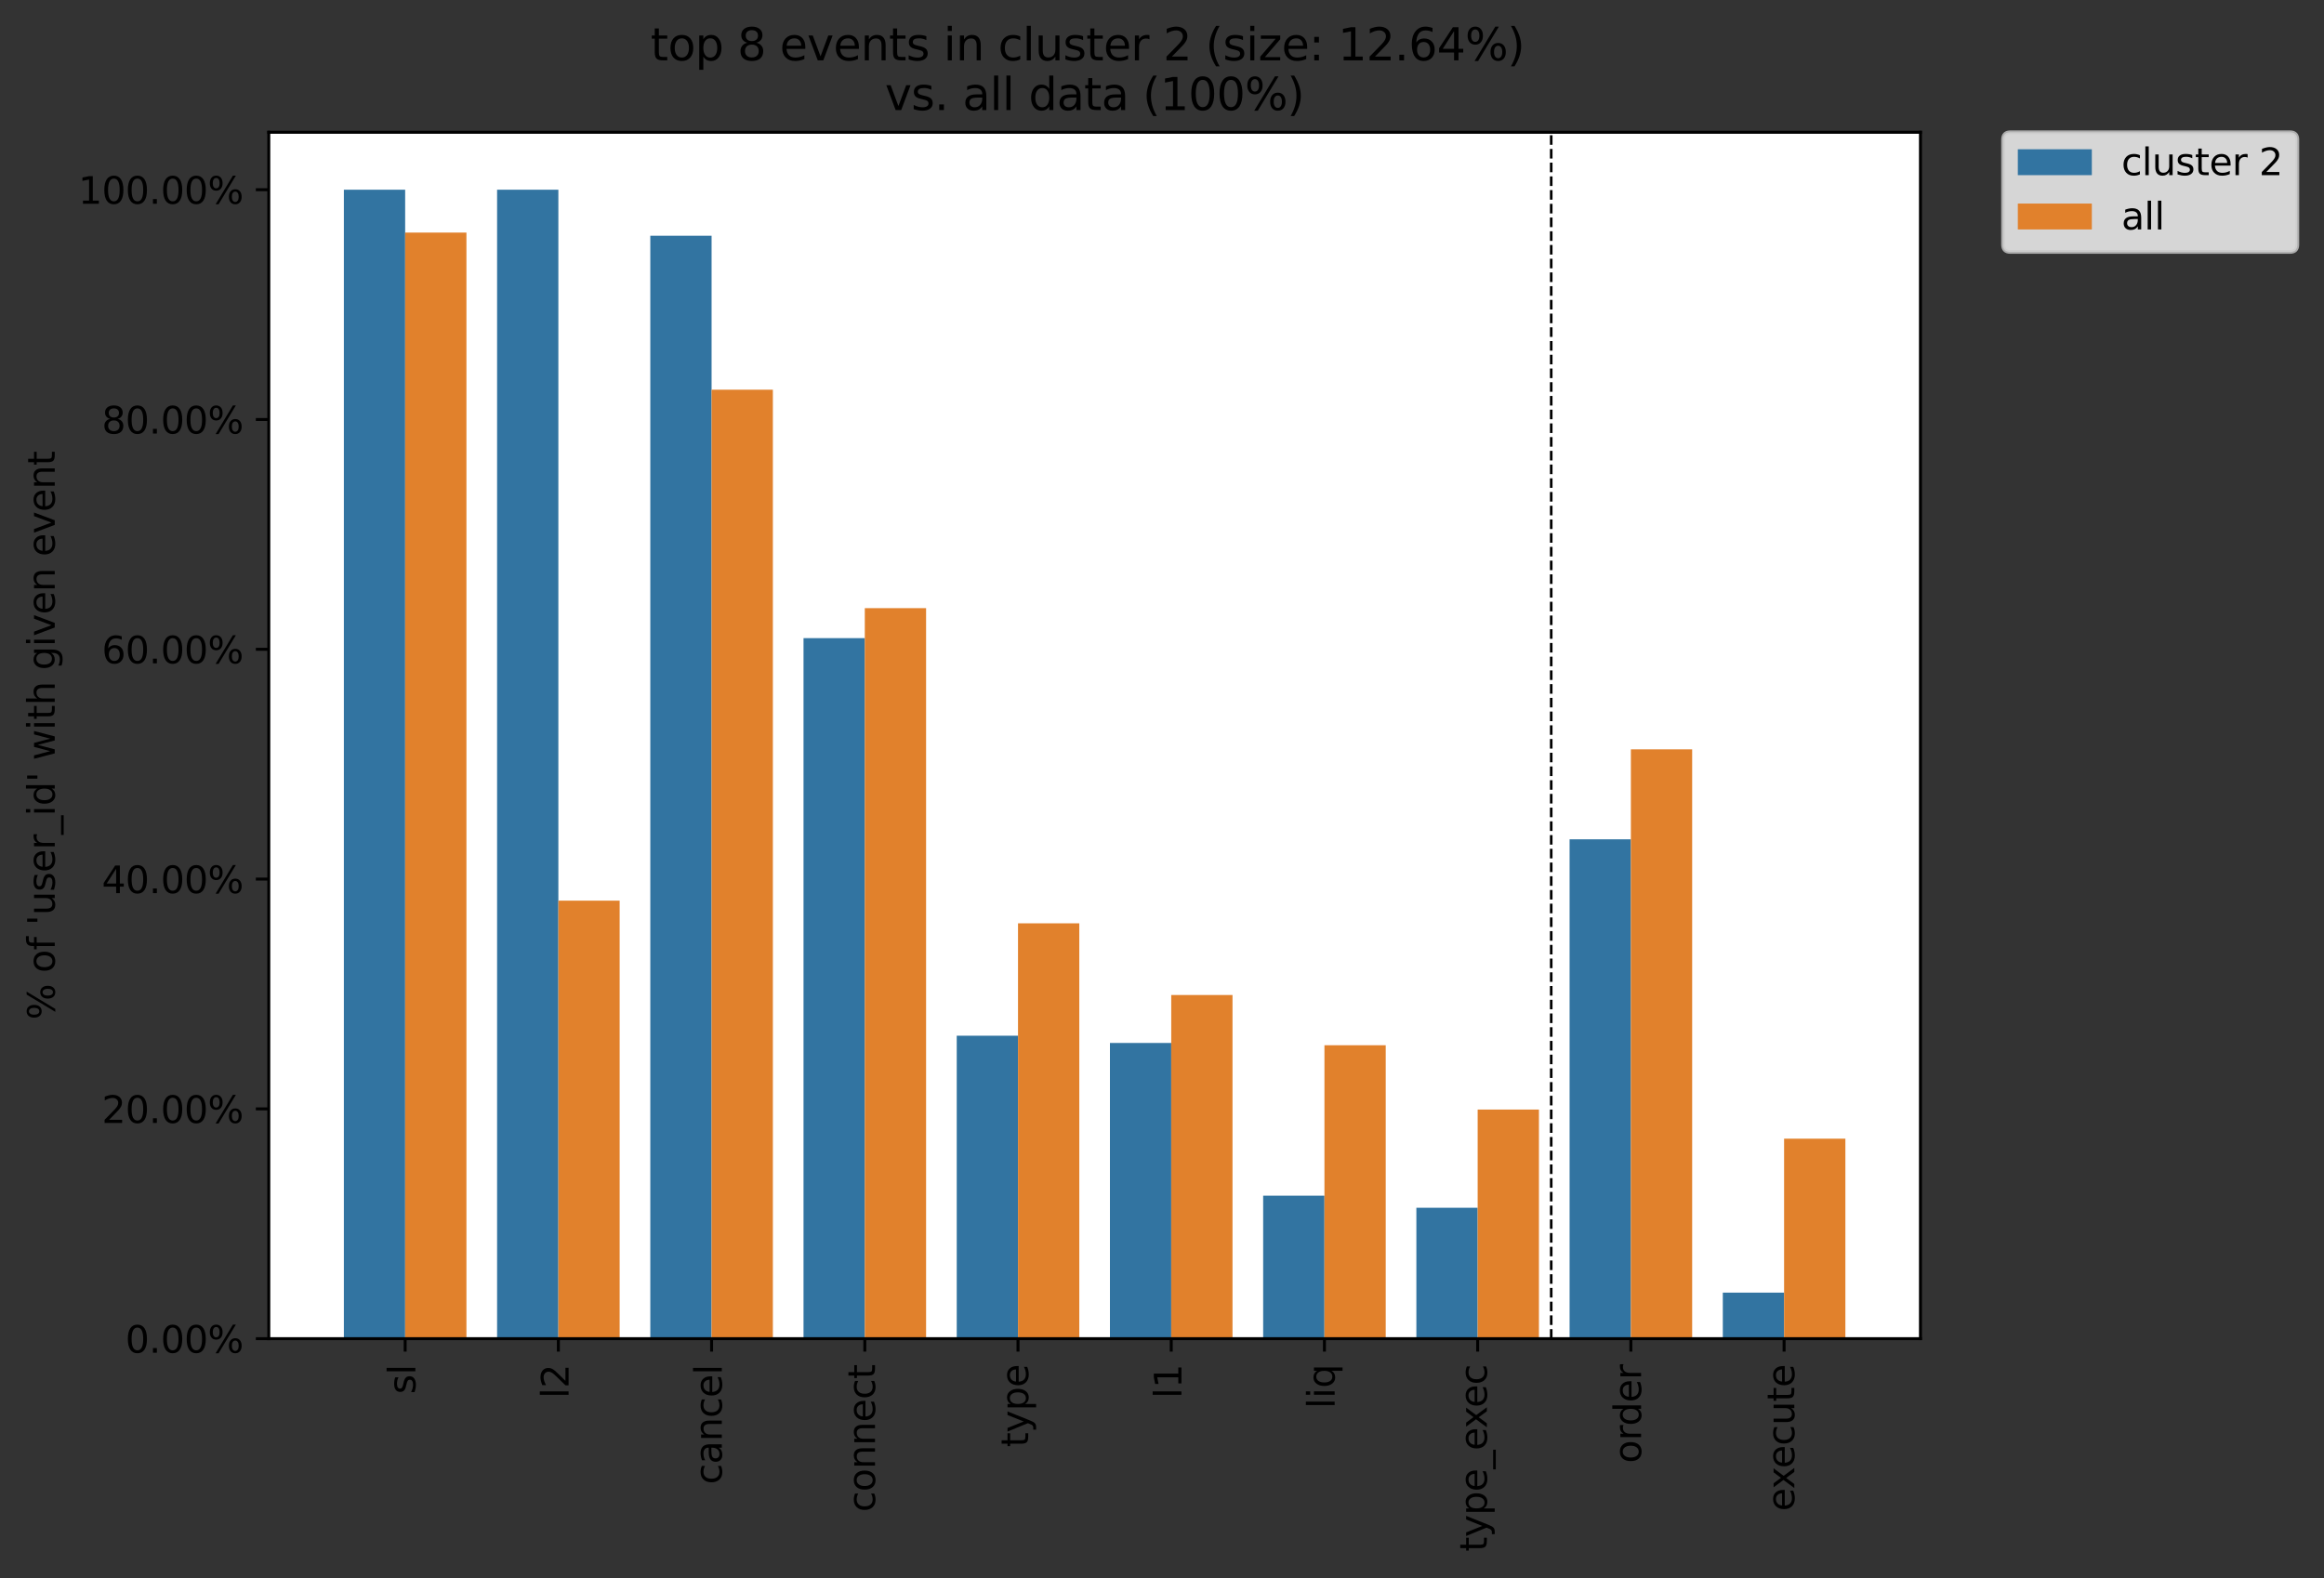 <?xml version="1.0" encoding="utf-8" standalone="no"?>
<!DOCTYPE svg PUBLIC "-//W3C//DTD SVG 1.1//EN"
  "http://www.w3.org/Graphics/SVG/1.1/DTD/svg11.dtd">
<svg xmlns:xlink="http://www.w3.org/1999/xlink" width="628.117pt" height="426.692pt" viewBox="0 0 628.117 426.692" xmlns="http://www.w3.org/2000/svg" version="1.1">
 <rect x="0" y="0" width="628.117" height="426.692" fill="#333333" stroke="none"/>
 <defs>
  <style type="text/css">*{stroke-linejoin: round; stroke-linecap: butt}</style>
 </defs>
 <g id="figure_1">
  <g id="patch_1">
   <path d="M 0 426.692 
L 628.117 426.692 
L 628.117 0 
L 0 0 
L 0 426.692 
z
" style="fill: none"/>
  </g>
  <g id="axes_1">
   <g id="patch_2">
    <path d="M 72.648 361.916 
L 519.048 361.916 
L 519.048 35.755 
L 72.648 35.755 
z
" style="fill: #ffffff"/>
   </g>
   <g id="patch_3">
    <path d="M 92.939 361.916 
L 109.503 361.916 
L 109.503 51.287 
L 92.939 51.287 
z
" clip-path="url(#p6f20ef4b2c)" style="fill: #3274a1"/>
   </g>
   <g id="patch_4">
    <path d="M 134.349 361.916 
L 150.913 361.916 
L 150.913 51.287 
L 134.349 51.287 
z
" clip-path="url(#p6f20ef4b2c)" style="fill: #3274a1"/>
   </g>
   <g id="patch_5">
    <path d="M 175.759 361.916 
L 192.323 361.916 
L 192.323 63.738 
L 175.759 63.738 
z
" clip-path="url(#p6f20ef4b2c)" style="fill: #3274a1"/>
   </g>
   <g id="patch_6">
    <path d="M 217.169 361.916 
L 233.733 361.916 
L 233.733 172.524 
L 217.169 172.524 
z
" clip-path="url(#p6f20ef4b2c)" style="fill: #3274a1"/>
   </g>
   <g id="patch_7">
    <path d="M 258.579 361.916 
L 275.143 361.916 
L 275.143 279.999 
L 258.579 279.999 
z
" clip-path="url(#p6f20ef4b2c)" style="fill: #3274a1"/>
   </g>
   <g id="patch_8">
    <path d="M 299.989 361.916 
L 316.553 361.916 
L 316.553 281.965 
L 299.989 281.965 
z
" clip-path="url(#p6f20ef4b2c)" style="fill: #3274a1"/>
   </g>
   <g id="patch_9">
    <path d="M 341.399 361.916 
L 357.963 361.916 
L 357.963 323.251 
L 341.399 323.251 
z
" clip-path="url(#p6f20ef4b2c)" style="fill: #3274a1"/>
   </g>
   <g id="patch_10">
    <path d="M 382.809 361.916 
L 399.373 361.916 
L 399.373 326.527 
L 382.809 326.527 
z
" clip-path="url(#p6f20ef4b2c)" style="fill: #3274a1"/>
   </g>
   <g id="patch_11">
    <path d="M 424.219 361.916 
L 440.784 361.916 
L 440.784 226.917 
L 424.219 226.917 
z
" clip-path="url(#p6f20ef4b2c)" style="fill: #3274a1"/>
   </g>
   <g id="patch_12">
    <path d="M 465.63 361.916 
L 482.194 361.916 
L 482.194 349.464 
L 465.63 349.464 
z
" clip-path="url(#p6f20ef4b2c)" style="fill: #3274a1"/>
   </g>
   <g id="patch_13">
    <path d="M 109.503 361.916 
L 126.067 361.916 
L 126.067 62.881 
L 109.503 62.881 
z
" clip-path="url(#p6f20ef4b2c)" style="fill: #e1812c"/>
   </g>
   <g id="patch_14">
    <path d="M 150.913 361.916 
L 167.477 361.916 
L 167.477 243.494 
L 150.913 243.494 
z
" clip-path="url(#p6f20ef4b2c)" style="fill: #e1812c"/>
   </g>
   <g id="patch_15">
    <path d="M 192.323 361.916 
L 208.887 361.916 
L 208.887 105.363 
L 192.323 105.363 
z
" clip-path="url(#p6f20ef4b2c)" style="fill: #e1812c"/>
   </g>
   <g id="patch_16">
    <path d="M 233.733 361.916 
L 250.297 361.916 
L 250.297 164.408 
L 233.733 164.408 
z
" clip-path="url(#p6f20ef4b2c)" style="fill: #e1812c"/>
   </g>
   <g id="patch_17">
    <path d="M 275.143 361.916 
L 291.707 361.916 
L 291.707 249.622 
L 275.143 249.622 
z
" clip-path="url(#p6f20ef4b2c)" style="fill: #e1812c"/>
   </g>
   <g id="patch_18">
    <path d="M 316.553 361.916 
L 333.117 361.916 
L 333.117 269 
L 316.553 269 
z
" clip-path="url(#p6f20ef4b2c)" style="fill: #e1812c"/>
   </g>
   <g id="patch_19">
    <path d="M 357.963 361.916 
L 374.527 361.916 
L 374.527 282.581 
L 357.963 282.581 
z
" clip-path="url(#p6f20ef4b2c)" style="fill: #e1812c"/>
   </g>
   <g id="patch_20">
    <path d="M 399.373 361.916 
L 415.937 361.916 
L 415.937 299.972 
L 399.373 299.972 
z
" clip-path="url(#p6f20ef4b2c)" style="fill: #e1812c"/>
   </g>
   <g id="patch_21">
    <path d="M 440.784 361.916 
L 457.348 361.916 
L 457.348 202.585 
L 440.784 202.585 
z
" clip-path="url(#p6f20ef4b2c)" style="fill: #e1812c"/>
   </g>
   <g id="patch_22">
    <path d="M 482.194 361.916 
L 498.758 361.916 
L 498.758 307.839 
L 482.194 307.839 
z
" clip-path="url(#p6f20ef4b2c)" style="fill: #e1812c"/>
   </g>
   <g id="matplotlib.axis_1">
    <g id="xtick_1">
     <g id="line2d_1">
      <defs>
       <path id="md349ac28aa" d="M 0 0 
L 0 3.5 
" style="stroke: #000000; stroke-width: 0.8"/>
      </defs>
      <g>
       <use xlink:href="#md349ac28aa" x="109.503" y="361.916" style="stroke: #000000; stroke-width: 0.8"/>
      </g>
     </g>
     <g id="text_1">
      <!-- sl -->
      <g transform="translate(112.263 376.903)rotate(-90)scale(0.1 -0.1)">
       <defs>
        <path id="DejaVuSans-73" d="M 2834 3397 
L 2834 2853 
Q 2591 2978 2328 3040 
Q 2066 3103 1784 3103 
Q 1356 3103 1142 2972 
Q 928 2841 928 2578 
Q 928 2378 1081 2264 
Q 1234 2150 1697 2047 
L 1894 2003 
Q 2506 1872 2764 1633 
Q 3022 1394 3022 966 
Q 3022 478 2636 193 
Q 2250 -91 1575 -91 
Q 1294 -91 989 -36 
Q 684 19 347 128 
L 347 722 
Q 666 556 975 473 
Q 1284 391 1588 391 
Q 1994 391 2212 530 
Q 2431 669 2431 922 
Q 2431 1156 2273 1281 
Q 2116 1406 1581 1522 
L 1381 1569 
Q 847 1681 609 1914 
Q 372 2147 372 2553 
Q 372 3047 722 3315 
Q 1072 3584 1716 3584 
Q 2034 3584 2315 3537 
Q 2597 3491 2834 3397 
z
" transform="scale(0.016)"/>
        <path id="DejaVuSans-6c" d="M 603 4863 
L 1178 4863 
L 1178 0 
L 603 0 
L 603 4863 
z
" transform="scale(0.016)"/>
       </defs>
       <use xlink:href="#DejaVuSans-73"/>
       <use xlink:href="#DejaVuSans-6c" x="52.1"/>
      </g>
     </g>
    </g>
    <g id="xtick_2">
     <g id="line2d_2">
      <g>
       <use xlink:href="#md349ac28aa" x="150.913" y="361.916" style="stroke: #000000; stroke-width: 0.8"/>
      </g>
     </g>
     <g id="text_2">
      <!-- l2 -->
      <g transform="translate(153.673 378.056)rotate(-90)scale(0.1 -0.1)">
       <defs>
        <path id="DejaVuSans-32" d="M 1228 531 
L 3431 531 
L 3431 0 
L 469 0 
L 469 531 
Q 828 903 1448 1529 
Q 2069 2156 2228 2338 
Q 2531 2678 2651 2914 
Q 2772 3150 2772 3378 
Q 2772 3750 2511 3984 
Q 2250 4219 1831 4219 
Q 1534 4219 1204 4116 
Q 875 4013 500 3803 
L 500 4441 
Q 881 4594 1212 4672 
Q 1544 4750 1819 4750 
Q 2544 4750 2975 4387 
Q 3406 4025 3406 3419 
Q 3406 3131 3298 2873 
Q 3191 2616 2906 2266 
Q 2828 2175 2409 1742 
Q 1991 1309 1228 531 
z
" transform="scale(0.016)"/>
       </defs>
       <use xlink:href="#DejaVuSans-6c"/>
       <use xlink:href="#DejaVuSans-32" x="27.783"/>
      </g>
     </g>
    </g>
    <g id="xtick_3">
     <g id="line2d_3">
      <g>
       <use xlink:href="#md349ac28aa" x="192.323" y="361.916" style="stroke: #000000; stroke-width: 0.8"/>
      </g>
     </g>
     <g id="text_3">
      <!-- cancel -->
      <g transform="translate(195.083 401.309)rotate(-90)scale(0.1 -0.1)">
       <defs>
        <path id="DejaVuSans-63" d="M 3122 3366 
L 3122 2828 
Q 2878 2963 2633 3030 
Q 2388 3097 2138 3097 
Q 1578 3097 1268 2742 
Q 959 2388 959 1747 
Q 959 1106 1268 751 
Q 1578 397 2138 397 
Q 2388 397 2633 464 
Q 2878 531 3122 666 
L 3122 134 
Q 2881 22 2623 -34 
Q 2366 -91 2075 -91 
Q 1284 -91 818 406 
Q 353 903 353 1747 
Q 353 2603 823 3093 
Q 1294 3584 2113 3584 
Q 2378 3584 2631 3529 
Q 2884 3475 3122 3366 
z
" transform="scale(0.016)"/>
        <path id="DejaVuSans-61" d="M 2194 1759 
Q 1497 1759 1228 1600 
Q 959 1441 959 1056 
Q 959 750 1161 570 
Q 1363 391 1709 391 
Q 2188 391 2477 730 
Q 2766 1069 2766 1631 
L 2766 1759 
L 2194 1759 
z
M 3341 1997 
L 3341 0 
L 2766 0 
L 2766 531 
Q 2569 213 2275 61 
Q 1981 -91 1556 -91 
Q 1019 -91 701 211 
Q 384 513 384 1019 
Q 384 1609 779 1909 
Q 1175 2209 1959 2209 
L 2766 2209 
L 2766 2266 
Q 2766 2663 2505 2880 
Q 2244 3097 1772 3097 
Q 1472 3097 1187 3025 
Q 903 2953 641 2809 
L 641 3341 
Q 956 3463 1253 3523 
Q 1550 3584 1831 3584 
Q 2591 3584 2966 3190 
Q 3341 2797 3341 1997 
z
" transform="scale(0.016)"/>
        <path id="DejaVuSans-6e" d="M 3513 2113 
L 3513 0 
L 2938 0 
L 2938 2094 
Q 2938 2591 2744 2837 
Q 2550 3084 2163 3084 
Q 1697 3084 1428 2787 
Q 1159 2491 1159 1978 
L 1159 0 
L 581 0 
L 581 3500 
L 1159 3500 
L 1159 2956 
Q 1366 3272 1645 3428 
Q 1925 3584 2291 3584 
Q 2894 3584 3203 3211 
Q 3513 2838 3513 2113 
z
" transform="scale(0.016)"/>
        <path id="DejaVuSans-65" d="M 3597 1894 
L 3597 1613 
L 953 1613 
Q 991 1019 1311 708 
Q 1631 397 2203 397 
Q 2534 397 2845 478 
Q 3156 559 3463 722 
L 3463 178 
Q 3153 47 2828 -22 
Q 2503 -91 2169 -91 
Q 1331 -91 842 396 
Q 353 884 353 1716 
Q 353 2575 817 3079 
Q 1281 3584 2069 3584 
Q 2775 3584 3186 3129 
Q 3597 2675 3597 1894 
z
M 3022 2063 
Q 3016 2534 2758 2815 
Q 2500 3097 2075 3097 
Q 1594 3097 1305 2825 
Q 1016 2553 972 2059 
L 3022 2063 
z
" transform="scale(0.016)"/>
       </defs>
       <use xlink:href="#DejaVuSans-63"/>
       <use xlink:href="#DejaVuSans-61" x="54.98"/>
       <use xlink:href="#DejaVuSans-6e" x="116.26"/>
       <use xlink:href="#DejaVuSans-63" x="179.639"/>
       <use xlink:href="#DejaVuSans-65" x="234.619"/>
       <use xlink:href="#DejaVuSans-6c" x="296.143"/>
      </g>
     </g>
    </g>
    <g id="xtick_4">
     <g id="line2d_4">
      <g>
       <use xlink:href="#md349ac28aa" x="233.733" y="361.916" style="stroke: #000000; stroke-width: 0.8"/>
      </g>
     </g>
     <g id="text_4">
      <!-- connect -->
      <g transform="translate(236.493 408.78)rotate(-90)scale(0.1 -0.1)">
       <defs>
        <path id="DejaVuSans-6f" d="M 1959 3097 
Q 1497 3097 1228 2736 
Q 959 2375 959 1747 
Q 959 1119 1226 758 
Q 1494 397 1959 397 
Q 2419 397 2687 759 
Q 2956 1122 2956 1747 
Q 2956 2369 2687 2733 
Q 2419 3097 1959 3097 
z
M 1959 3584 
Q 2709 3584 3137 3096 
Q 3566 2609 3566 1747 
Q 3566 888 3137 398 
Q 2709 -91 1959 -91 
Q 1206 -91 779 398 
Q 353 888 353 1747 
Q 353 2609 779 3096 
Q 1206 3584 1959 3584 
z
" transform="scale(0.016)"/>
        <path id="DejaVuSans-74" d="M 1172 4494 
L 1172 3500 
L 2356 3500 
L 2356 3053 
L 1172 3053 
L 1172 1153 
Q 1172 725 1289 603 
Q 1406 481 1766 481 
L 2356 481 
L 2356 0 
L 1766 0 
Q 1100 0 847 248 
Q 594 497 594 1153 
L 594 3053 
L 172 3053 
L 172 3500 
L 594 3500 
L 594 4494 
L 1172 4494 
z
" transform="scale(0.016)"/>
       </defs>
       <use xlink:href="#DejaVuSans-63"/>
       <use xlink:href="#DejaVuSans-6f" x="54.98"/>
       <use xlink:href="#DejaVuSans-6e" x="116.162"/>
       <use xlink:href="#DejaVuSans-6e" x="179.541"/>
       <use xlink:href="#DejaVuSans-65" x="242.92"/>
       <use xlink:href="#DejaVuSans-63" x="304.443"/>
       <use xlink:href="#DejaVuSans-74" x="359.424"/>
      </g>
     </g>
    </g>
    <g id="xtick_5">
     <g id="line2d_5">
      <g>
       <use xlink:href="#md349ac28aa" x="275.143" y="361.916" style="stroke: #000000; stroke-width: 0.8"/>
      </g>
     </g>
     <g id="text_5">
      <!-- type -->
      <g transform="translate(277.903 391.256)rotate(-90)scale(0.1 -0.1)">
       <defs>
        <path id="DejaVuSans-79" d="M 2059 -325 
Q 1816 -950 1584 -1140 
Q 1353 -1331 966 -1331 
L 506 -1331 
L 506 -850 
L 844 -850 
Q 1081 -850 1212 -737 
Q 1344 -625 1503 -206 
L 1606 56 
L 191 3500 
L 800 3500 
L 1894 763 
L 2988 3500 
L 3597 3500 
L 2059 -325 
z
" transform="scale(0.016)"/>
        <path id="DejaVuSans-70" d="M 1159 525 
L 1159 -1331 
L 581 -1331 
L 581 3500 
L 1159 3500 
L 1159 2969 
Q 1341 3281 1617 3432 
Q 1894 3584 2278 3584 
Q 2916 3584 3314 3078 
Q 3713 2572 3713 1747 
Q 3713 922 3314 415 
Q 2916 -91 2278 -91 
Q 1894 -91 1617 61 
Q 1341 213 1159 525 
z
M 3116 1747 
Q 3116 2381 2855 2742 
Q 2594 3103 2138 3103 
Q 1681 3103 1420 2742 
Q 1159 2381 1159 1747 
Q 1159 1113 1420 752 
Q 1681 391 2138 391 
Q 2594 391 2855 752 
Q 3116 1113 3116 1747 
z
" transform="scale(0.016)"/>
       </defs>
       <use xlink:href="#DejaVuSans-74"/>
       <use xlink:href="#DejaVuSans-79" x="39.209"/>
       <use xlink:href="#DejaVuSans-70" x="98.389"/>
       <use xlink:href="#DejaVuSans-65" x="161.865"/>
      </g>
     </g>
    </g>
    <g id="xtick_6">
     <g id="line2d_6">
      <g>
       <use xlink:href="#md349ac28aa" x="316.553" y="361.916" style="stroke: #000000; stroke-width: 0.8"/>
      </g>
     </g>
     <g id="text_6">
      <!-- l1 -->
      <g transform="translate(319.313 378.056)rotate(-90)scale(0.1 -0.1)">
       <defs>
        <path id="DejaVuSans-31" d="M 794 531 
L 1825 531 
L 1825 4091 
L 703 3866 
L 703 4441 
L 1819 4666 
L 2450 4666 
L 2450 531 
L 3481 531 
L 3481 0 
L 794 0 
L 794 531 
z
" transform="scale(0.016)"/>
       </defs>
       <use xlink:href="#DejaVuSans-6c"/>
       <use xlink:href="#DejaVuSans-31" x="27.783"/>
      </g>
     </g>
    </g>
    <g id="xtick_7">
     <g id="line2d_7">
      <g>
       <use xlink:href="#md349ac28aa" x="357.963" y="361.916" style="stroke: #000000; stroke-width: 0.8"/>
      </g>
     </g>
     <g id="text_7">
      <!-- liq -->
      <g transform="translate(360.723 380.82)rotate(-90)scale(0.1 -0.1)">
       <defs>
        <path id="DejaVuSans-69" d="M 603 3500 
L 1178 3500 
L 1178 0 
L 603 0 
L 603 3500 
z
M 603 4863 
L 1178 4863 
L 1178 4134 
L 603 4134 
L 603 4863 
z
" transform="scale(0.016)"/>
        <path id="DejaVuSans-71" d="M 947 1747 
Q 947 1113 1208 752 
Q 1469 391 1925 391 
Q 2381 391 2643 752 
Q 2906 1113 2906 1747 
Q 2906 2381 2643 2742 
Q 2381 3103 1925 3103 
Q 1469 3103 1208 2742 
Q 947 2381 947 1747 
z
M 2906 525 
Q 2725 213 2448 61 
Q 2172 -91 1784 -91 
Q 1150 -91 751 415 
Q 353 922 353 1747 
Q 353 2572 751 3078 
Q 1150 3584 1784 3584 
Q 2172 3584 2448 3432 
Q 2725 3281 2906 2969 
L 2906 3500 
L 3481 3500 
L 3481 -1331 
L 2906 -1331 
L 2906 525 
z
" transform="scale(0.016)"/>
       </defs>
       <use xlink:href="#DejaVuSans-6c"/>
       <use xlink:href="#DejaVuSans-69" x="27.783"/>
       <use xlink:href="#DejaVuSans-71" x="55.566"/>
      </g>
     </g>
    </g>
    <g id="xtick_8">
     <g id="line2d_8">
      <g>
       <use xlink:href="#md349ac28aa" x="399.373" y="361.916" style="stroke: #000000; stroke-width: 0.8"/>
      </g>
     </g>
     <g id="text_8">
      <!-- type_exec -->
      <g transform="translate(401.855 419.492)rotate(-90)scale(0.1 -0.1)">
       <defs>
        <path id="DejaVuSans-5f" d="M 3263 -1063 
L 3263 -1509 
L -63 -1509 
L -63 -1063 
L 3263 -1063 
z
" transform="scale(0.016)"/>
        <path id="DejaVuSans-78" d="M 3513 3500 
L 2247 1797 
L 3578 0 
L 2900 0 
L 1881 1375 
L 863 0 
L 184 0 
L 1544 1831 
L 300 3500 
L 978 3500 
L 1906 2253 
L 2834 3500 
L 3513 3500 
z
" transform="scale(0.016)"/>
       </defs>
       <use xlink:href="#DejaVuSans-74"/>
       <use xlink:href="#DejaVuSans-79" x="39.209"/>
       <use xlink:href="#DejaVuSans-70" x="98.389"/>
       <use xlink:href="#DejaVuSans-65" x="161.865"/>
       <use xlink:href="#DejaVuSans-5f" x="223.389"/>
       <use xlink:href="#DejaVuSans-65" x="273.389"/>
       <use xlink:href="#DejaVuSans-78" x="333.162"/>
       <use xlink:href="#DejaVuSans-65" x="389.217"/>
       <use xlink:href="#DejaVuSans-63" x="450.74"/>
      </g>
     </g>
    </g>
    <g id="xtick_9">
     <g id="line2d_9">
      <g>
       <use xlink:href="#md349ac28aa" x="440.784" y="361.916" style="stroke: #000000; stroke-width: 0.8"/>
      </g>
     </g>
     <g id="text_9">
      <!-- order -->
      <g transform="translate(443.543 395.583)rotate(-90)scale(0.1 -0.1)">
       <defs>
        <path id="DejaVuSans-72" d="M 2631 2963 
Q 2534 3019 2420 3045 
Q 2306 3072 2169 3072 
Q 1681 3072 1420 2755 
Q 1159 2438 1159 1844 
L 1159 0 
L 581 0 
L 581 3500 
L 1159 3500 
L 1159 2956 
Q 1341 3275 1631 3429 
Q 1922 3584 2338 3584 
Q 2397 3584 2469 3576 
Q 2541 3569 2628 3553 
L 2631 2963 
z
" transform="scale(0.016)"/>
        <path id="DejaVuSans-64" d="M 2906 2969 
L 2906 4863 
L 3481 4863 
L 3481 0 
L 2906 0 
L 2906 525 
Q 2725 213 2448 61 
Q 2172 -91 1784 -91 
Q 1150 -91 751 415 
Q 353 922 353 1747 
Q 353 2572 751 3078 
Q 1150 3584 1784 3584 
Q 2172 3584 2448 3432 
Q 2725 3281 2906 2969 
z
M 947 1747 
Q 947 1113 1208 752 
Q 1469 391 1925 391 
Q 2381 391 2643 752 
Q 2906 1113 2906 1747 
Q 2906 2381 2643 2742 
Q 2381 3103 1925 3103 
Q 1469 3103 1208 2742 
Q 947 2381 947 1747 
z
" transform="scale(0.016)"/>
       </defs>
       <use xlink:href="#DejaVuSans-6f"/>
       <use xlink:href="#DejaVuSans-72" x="61.182"/>
       <use xlink:href="#DejaVuSans-64" x="100.545"/>
       <use xlink:href="#DejaVuSans-65" x="164.021"/>
       <use xlink:href="#DejaVuSans-72" x="225.545"/>
      </g>
     </g>
    </g>
    <g id="xtick_10">
     <g id="line2d_10">
      <g>
       <use xlink:href="#md349ac28aa" x="482.194" y="361.916" style="stroke: #000000; stroke-width: 0.8"/>
      </g>
     </g>
     <g id="text_10">
      <!-- execute -->
      <g transform="translate(484.953 408.562)rotate(-90)scale(0.1 -0.1)">
       <defs>
        <path id="DejaVuSans-75" d="M 544 1381 
L 544 3500 
L 1119 3500 
L 1119 1403 
Q 1119 906 1312 657 
Q 1506 409 1894 409 
Q 2359 409 2629 706 
Q 2900 1003 2900 1516 
L 2900 3500 
L 3475 3500 
L 3475 0 
L 2900 0 
L 2900 538 
Q 2691 219 2414 64 
Q 2138 -91 1772 -91 
Q 1169 -91 856 284 
Q 544 659 544 1381 
z
M 1991 3584 
L 1991 3584 
z
" transform="scale(0.016)"/>
       </defs>
       <use xlink:href="#DejaVuSans-65"/>
       <use xlink:href="#DejaVuSans-78" x="59.773"/>
       <use xlink:href="#DejaVuSans-65" x="115.828"/>
       <use xlink:href="#DejaVuSans-63" x="177.352"/>
       <use xlink:href="#DejaVuSans-75" x="232.332"/>
       <use xlink:href="#DejaVuSans-74" x="295.711"/>
       <use xlink:href="#DejaVuSans-65" x="334.92"/>
      </g>
     </g>
    </g>
   </g>
   <g id="matplotlib.axis_2">
    <g id="ytick_1">
     <g id="line2d_11">
      <defs>
       <path id="mca64e073b5" d="M 0 0 
L -3.5 0 
" style="stroke: #000000; stroke-width: 0.8"/>
      </defs>
      <g>
       <use xlink:href="#mca64e073b5" x="72.648" y="361.916" style="stroke: #000000; stroke-width: 0.8"/>
      </g>
     </g>
     <g id="text_11">
      <!-- 0.00% -->
      <g transform="translate(33.881 365.715)scale(0.1 -0.1)">
       <defs>
        <path id="DejaVuSans-30" d="M 2034 4250 
Q 1547 4250 1301 3770 
Q 1056 3291 1056 2328 
Q 1056 1369 1301 889 
Q 1547 409 2034 409 
Q 2525 409 2770 889 
Q 3016 1369 3016 2328 
Q 3016 3291 2770 3770 
Q 2525 4250 2034 4250 
z
M 2034 4750 
Q 2819 4750 3233 4129 
Q 3647 3509 3647 2328 
Q 3647 1150 3233 529 
Q 2819 -91 2034 -91 
Q 1250 -91 836 529 
Q 422 1150 422 2328 
Q 422 3509 836 4129 
Q 1250 4750 2034 4750 
z
" transform="scale(0.016)"/>
        <path id="DejaVuSans-2e" d="M 684 794 
L 1344 794 
L 1344 0 
L 684 0 
L 684 794 
z
" transform="scale(0.016)"/>
        <path id="DejaVuSans-25" d="M 4653 2053 
Q 4381 2053 4226 1822 
Q 4072 1591 4072 1178 
Q 4072 772 4226 539 
Q 4381 306 4653 306 
Q 4919 306 5073 539 
Q 5228 772 5228 1178 
Q 5228 1588 5073 1820 
Q 4919 2053 4653 2053 
z
M 4653 2450 
Q 5147 2450 5437 2106 
Q 5728 1763 5728 1178 
Q 5728 594 5436 251 
Q 5144 -91 4653 -91 
Q 4153 -91 3862 251 
Q 3572 594 3572 1178 
Q 3572 1766 3864 2108 
Q 4156 2450 4653 2450 
z
M 1428 4353 
Q 1159 4353 1004 4120 
Q 850 3888 850 3481 
Q 850 3069 1003 2837 
Q 1156 2606 1428 2606 
Q 1700 2606 1854 2837 
Q 2009 3069 2009 3481 
Q 2009 3884 1853 4118 
Q 1697 4353 1428 4353 
z
M 4250 4750 
L 4750 4750 
L 1831 -91 
L 1331 -91 
L 4250 4750 
z
M 1428 4750 
Q 1922 4750 2215 4408 
Q 2509 4066 2509 3481 
Q 2509 2891 2217 2550 
Q 1925 2209 1428 2209 
Q 931 2209 642 2551 
Q 353 2894 353 3481 
Q 353 4063 643 4406 
Q 934 4750 1428 4750 
z
" transform="scale(0.016)"/>
       </defs>
       <use xlink:href="#DejaVuSans-30"/>
       <use xlink:href="#DejaVuSans-2e" x="63.623"/>
       <use xlink:href="#DejaVuSans-30" x="95.41"/>
       <use xlink:href="#DejaVuSans-30" x="159.033"/>
       <use xlink:href="#DejaVuSans-25" x="222.656"/>
      </g>
     </g>
    </g>
    <g id="ytick_2">
     <g id="line2d_12">
      <g>
       <use xlink:href="#mca64e073b5" x="72.648" y="299.79" style="stroke: #000000; stroke-width: 0.8"/>
      </g>
     </g>
     <g id="text_12">
      <!-- 20.00% -->
      <g transform="translate(27.519 303.589)scale(0.1 -0.1)">
       <use xlink:href="#DejaVuSans-32"/>
       <use xlink:href="#DejaVuSans-30" x="63.623"/>
       <use xlink:href="#DejaVuSans-2e" x="127.246"/>
       <use xlink:href="#DejaVuSans-30" x="159.033"/>
       <use xlink:href="#DejaVuSans-30" x="222.656"/>
       <use xlink:href="#DejaVuSans-25" x="286.279"/>
      </g>
     </g>
    </g>
    <g id="ytick_3">
     <g id="line2d_13">
      <g>
       <use xlink:href="#mca64e073b5" x="72.648" y="237.664" style="stroke: #000000; stroke-width: 0.8"/>
      </g>
     </g>
     <g id="text_13">
      <!-- 40.00% -->
      <g transform="translate(27.519 241.463)scale(0.1 -0.1)">
       <defs>
        <path id="DejaVuSans-34" d="M 2419 4116 
L 825 1625 
L 2419 1625 
L 2419 4116 
z
M 2253 4666 
L 3047 4666 
L 3047 1625 
L 3713 1625 
L 3713 1100 
L 3047 1100 
L 3047 0 
L 2419 0 
L 2419 1100 
L 313 1100 
L 313 1709 
L 2253 4666 
z
" transform="scale(0.016)"/>
       </defs>
       <use xlink:href="#DejaVuSans-34"/>
       <use xlink:href="#DejaVuSans-30" x="63.623"/>
       <use xlink:href="#DejaVuSans-2e" x="127.246"/>
       <use xlink:href="#DejaVuSans-30" x="159.033"/>
       <use xlink:href="#DejaVuSans-30" x="222.656"/>
       <use xlink:href="#DejaVuSans-25" x="286.279"/>
      </g>
     </g>
    </g>
    <g id="ytick_4">
     <g id="line2d_14">
      <g>
       <use xlink:href="#mca64e073b5" x="72.648" y="175.538" style="stroke: #000000; stroke-width: 0.8"/>
      </g>
     </g>
     <g id="text_14">
      <!-- 60.00% -->
      <g transform="translate(27.519 179.338)scale(0.1 -0.1)">
       <defs>
        <path id="DejaVuSans-36" d="M 2113 2584 
Q 1688 2584 1439 2293 
Q 1191 2003 1191 1497 
Q 1191 994 1439 701 
Q 1688 409 2113 409 
Q 2538 409 2786 701 
Q 3034 994 3034 1497 
Q 3034 2003 2786 2293 
Q 2538 2584 2113 2584 
z
M 3366 4563 
L 3366 3988 
Q 3128 4100 2886 4159 
Q 2644 4219 2406 4219 
Q 1781 4219 1451 3797 
Q 1122 3375 1075 2522 
Q 1259 2794 1537 2939 
Q 1816 3084 2150 3084 
Q 2853 3084 3261 2657 
Q 3669 2231 3669 1497 
Q 3669 778 3244 343 
Q 2819 -91 2113 -91 
Q 1303 -91 875 529 
Q 447 1150 447 2328 
Q 447 3434 972 4092 
Q 1497 4750 2381 4750 
Q 2619 4750 2861 4703 
Q 3103 4656 3366 4563 
z
" transform="scale(0.016)"/>
       </defs>
       <use xlink:href="#DejaVuSans-36"/>
       <use xlink:href="#DejaVuSans-30" x="63.623"/>
       <use xlink:href="#DejaVuSans-2e" x="127.246"/>
       <use xlink:href="#DejaVuSans-30" x="159.033"/>
       <use xlink:href="#DejaVuSans-30" x="222.656"/>
       <use xlink:href="#DejaVuSans-25" x="286.279"/>
      </g>
     </g>
    </g>
    <g id="ytick_5">
     <g id="line2d_15">
      <g>
       <use xlink:href="#mca64e073b5" x="72.648" y="113.413" style="stroke: #000000; stroke-width: 0.8"/>
      </g>
     </g>
     <g id="text_15">
      <!-- 80.00% -->
      <g transform="translate(27.519 117.212)scale(0.1 -0.1)">
       <defs>
        <path id="DejaVuSans-38" d="M 2034 2216 
Q 1584 2216 1326 1975 
Q 1069 1734 1069 1313 
Q 1069 891 1326 650 
Q 1584 409 2034 409 
Q 2484 409 2743 651 
Q 3003 894 3003 1313 
Q 3003 1734 2745 1975 
Q 2488 2216 2034 2216 
z
M 1403 2484 
Q 997 2584 770 2862 
Q 544 3141 544 3541 
Q 544 4100 942 4425 
Q 1341 4750 2034 4750 
Q 2731 4750 3128 4425 
Q 3525 4100 3525 3541 
Q 3525 3141 3298 2862 
Q 3072 2584 2669 2484 
Q 3125 2378 3379 2068 
Q 3634 1759 3634 1313 
Q 3634 634 3220 271 
Q 2806 -91 2034 -91 
Q 1263 -91 848 271 
Q 434 634 434 1313 
Q 434 1759 690 2068 
Q 947 2378 1403 2484 
z
M 1172 3481 
Q 1172 3119 1398 2916 
Q 1625 2713 2034 2713 
Q 2441 2713 2670 2916 
Q 2900 3119 2900 3481 
Q 2900 3844 2670 4047 
Q 2441 4250 2034 4250 
Q 1625 4250 1398 4047 
Q 1172 3844 1172 3481 
z
" transform="scale(0.016)"/>
       </defs>
       <use xlink:href="#DejaVuSans-38"/>
       <use xlink:href="#DejaVuSans-30" x="63.623"/>
       <use xlink:href="#DejaVuSans-2e" x="127.246"/>
       <use xlink:href="#DejaVuSans-30" x="159.033"/>
       <use xlink:href="#DejaVuSans-30" x="222.656"/>
       <use xlink:href="#DejaVuSans-25" x="286.279"/>
      </g>
     </g>
    </g>
    <g id="ytick_6">
     <g id="line2d_16">
      <g>
       <use xlink:href="#mca64e073b5" x="72.648" y="51.287" style="stroke: #000000; stroke-width: 0.8"/>
      </g>
     </g>
     <g id="text_16">
      <!-- 100.00% -->
      <g transform="translate(21.156 55.086)scale(0.1 -0.1)">
       <use xlink:href="#DejaVuSans-31"/>
       <use xlink:href="#DejaVuSans-30" x="63.623"/>
       <use xlink:href="#DejaVuSans-30" x="127.246"/>
       <use xlink:href="#DejaVuSans-2e" x="190.869"/>
       <use xlink:href="#DejaVuSans-30" x="222.656"/>
       <use xlink:href="#DejaVuSans-30" x="286.279"/>
       <use xlink:href="#DejaVuSans-25" x="349.902"/>
      </g>
     </g>
    </g>
    <g id="text_17">
     <!-- % of 'user_id' with given event -->
     <g transform="translate(14.798 275.685)rotate(-90)scale(0.1 -0.1)">
      <defs>
       <path id="DejaVuSans-20" transform="scale(0.016)"/>
       <path id="DejaVuSans-66" d="M 2375 4863 
L 2375 4384 
L 1825 4384 
Q 1516 4384 1395 4259 
Q 1275 4134 1275 3809 
L 1275 3500 
L 2222 3500 
L 2222 3053 
L 1275 3053 
L 1275 0 
L 697 0 
L 697 3053 
L 147 3053 
L 147 3500 
L 697 3500 
L 697 3744 
Q 697 4328 969 4595 
Q 1241 4863 1831 4863 
L 2375 4863 
z
" transform="scale(0.016)"/>
       <path id="DejaVuSans-27" d="M 1147 4666 
L 1147 2931 
L 616 2931 
L 616 4666 
L 1147 4666 
z
" transform="scale(0.016)"/>
       <path id="DejaVuSans-77" d="M 269 3500 
L 844 3500 
L 1563 769 
L 2278 3500 
L 2956 3500 
L 3675 769 
L 4391 3500 
L 4966 3500 
L 4050 0 
L 3372 0 
L 2619 2869 
L 1863 0 
L 1184 0 
L 269 3500 
z
" transform="scale(0.016)"/>
       <path id="DejaVuSans-68" d="M 3513 2113 
L 3513 0 
L 2938 0 
L 2938 2094 
Q 2938 2591 2744 2837 
Q 2550 3084 2163 3084 
Q 1697 3084 1428 2787 
Q 1159 2491 1159 1978 
L 1159 0 
L 581 0 
L 581 4863 
L 1159 4863 
L 1159 2956 
Q 1366 3272 1645 3428 
Q 1925 3584 2291 3584 
Q 2894 3584 3203 3211 
Q 3513 2838 3513 2113 
z
" transform="scale(0.016)"/>
       <path id="DejaVuSans-67" d="M 2906 1791 
Q 2906 2416 2648 2759 
Q 2391 3103 1925 3103 
Q 1463 3103 1205 2759 
Q 947 2416 947 1791 
Q 947 1169 1205 825 
Q 1463 481 1925 481 
Q 2391 481 2648 825 
Q 2906 1169 2906 1791 
z
M 3481 434 
Q 3481 -459 3084 -895 
Q 2688 -1331 1869 -1331 
Q 1566 -1331 1297 -1286 
Q 1028 -1241 775 -1147 
L 775 -588 
Q 1028 -725 1275 -790 
Q 1522 -856 1778 -856 
Q 2344 -856 2625 -561 
Q 2906 -266 2906 331 
L 2906 616 
Q 2728 306 2450 153 
Q 2172 0 1784 0 
Q 1141 0 747 490 
Q 353 981 353 1791 
Q 353 2603 747 3093 
Q 1141 3584 1784 3584 
Q 2172 3584 2450 3431 
Q 2728 3278 2906 2969 
L 2906 3500 
L 3481 3500 
L 3481 434 
z
" transform="scale(0.016)"/>
       <path id="DejaVuSans-76" d="M 191 3500 
L 800 3500 
L 1894 563 
L 2988 3500 
L 3597 3500 
L 2284 0 
L 1503 0 
L 191 3500 
z
" transform="scale(0.016)"/>
      </defs>
      <use xlink:href="#DejaVuSans-25"/>
      <use xlink:href="#DejaVuSans-20" x="95.02"/>
      <use xlink:href="#DejaVuSans-6f" x="126.807"/>
      <use xlink:href="#DejaVuSans-66" x="187.988"/>
      <use xlink:href="#DejaVuSans-20" x="223.193"/>
      <use xlink:href="#DejaVuSans-27" x="254.98"/>
      <use xlink:href="#DejaVuSans-75" x="282.471"/>
      <use xlink:href="#DejaVuSans-73" x="345.85"/>
      <use xlink:href="#DejaVuSans-65" x="397.949"/>
      <use xlink:href="#DejaVuSans-72" x="459.473"/>
      <use xlink:href="#DejaVuSans-5f" x="500.586"/>
      <use xlink:href="#DejaVuSans-69" x="550.586"/>
      <use xlink:href="#DejaVuSans-64" x="578.369"/>
      <use xlink:href="#DejaVuSans-27" x="641.846"/>
      <use xlink:href="#DejaVuSans-20" x="669.336"/>
      <use xlink:href="#DejaVuSans-77" x="701.123"/>
      <use xlink:href="#DejaVuSans-69" x="782.91"/>
      <use xlink:href="#DejaVuSans-74" x="810.693"/>
      <use xlink:href="#DejaVuSans-68" x="849.902"/>
      <use xlink:href="#DejaVuSans-20" x="913.281"/>
      <use xlink:href="#DejaVuSans-67" x="945.068"/>
      <use xlink:href="#DejaVuSans-69" x="1008.545"/>
      <use xlink:href="#DejaVuSans-76" x="1036.328"/>
      <use xlink:href="#DejaVuSans-65" x="1095.508"/>
      <use xlink:href="#DejaVuSans-6e" x="1157.031"/>
      <use xlink:href="#DejaVuSans-20" x="1220.41"/>
      <use xlink:href="#DejaVuSans-65" x="1252.197"/>
      <use xlink:href="#DejaVuSans-76" x="1313.721"/>
      <use xlink:href="#DejaVuSans-65" x="1372.9"/>
      <use xlink:href="#DejaVuSans-6e" x="1434.424"/>
      <use xlink:href="#DejaVuSans-74" x="1497.803"/>
     </g>
    </g>
   </g>
   <g id="line2d_17">
    <path clip-path="url(#p6f20ef4b2c)" style="fill: none; stroke: #424242; stroke-width: 2.7; stroke-linecap: square"/>
   </g>
   <g id="line2d_18">
    <path clip-path="url(#p6f20ef4b2c)" style="fill: none; stroke: #424242; stroke-width: 2.7; stroke-linecap: square"/>
   </g>
   <g id="line2d_19">
    <path clip-path="url(#p6f20ef4b2c)" style="fill: none; stroke: #424242; stroke-width: 2.7; stroke-linecap: square"/>
   </g>
   <g id="line2d_20">
    <path clip-path="url(#p6f20ef4b2c)" style="fill: none; stroke: #424242; stroke-width: 2.7; stroke-linecap: square"/>
   </g>
   <g id="line2d_21">
    <path clip-path="url(#p6f20ef4b2c)" style="fill: none; stroke: #424242; stroke-width: 2.7; stroke-linecap: square"/>
   </g>
   <g id="line2d_22">
    <path clip-path="url(#p6f20ef4b2c)" style="fill: none; stroke: #424242; stroke-width: 2.7; stroke-linecap: square"/>
   </g>
   <g id="line2d_23">
    <path clip-path="url(#p6f20ef4b2c)" style="fill: none; stroke: #424242; stroke-width: 2.7; stroke-linecap: square"/>
   </g>
   <g id="line2d_24">
    <path clip-path="url(#p6f20ef4b2c)" style="fill: none; stroke: #424242; stroke-width: 2.7; stroke-linecap: square"/>
   </g>
   <g id="line2d_25">
    <path clip-path="url(#p6f20ef4b2c)" style="fill: none; stroke: #424242; stroke-width: 2.7; stroke-linecap: square"/>
   </g>
   <g id="line2d_26">
    <path clip-path="url(#p6f20ef4b2c)" style="fill: none; stroke: #424242; stroke-width: 2.7; stroke-linecap: square"/>
   </g>
   <g id="line2d_27">
    <path clip-path="url(#p6f20ef4b2c)" style="fill: none; stroke: #424242; stroke-width: 2.7; stroke-linecap: square"/>
   </g>
   <g id="line2d_28">
    <path clip-path="url(#p6f20ef4b2c)" style="fill: none; stroke: #424242; stroke-width: 2.7; stroke-linecap: square"/>
   </g>
   <g id="line2d_29">
    <path clip-path="url(#p6f20ef4b2c)" style="fill: none; stroke: #424242; stroke-width: 2.7; stroke-linecap: square"/>
   </g>
   <g id="line2d_30">
    <path clip-path="url(#p6f20ef4b2c)" style="fill: none; stroke: #424242; stroke-width: 2.7; stroke-linecap: square"/>
   </g>
   <g id="line2d_31">
    <path clip-path="url(#p6f20ef4b2c)" style="fill: none; stroke: #424242; stroke-width: 2.7; stroke-linecap: square"/>
   </g>
   <g id="line2d_32">
    <path clip-path="url(#p6f20ef4b2c)" style="fill: none; stroke: #424242; stroke-width: 2.7; stroke-linecap: square"/>
   </g>
   <g id="line2d_33">
    <path clip-path="url(#p6f20ef4b2c)" style="fill: none; stroke: #424242; stroke-width: 2.7; stroke-linecap: square"/>
   </g>
   <g id="line2d_34">
    <path clip-path="url(#p6f20ef4b2c)" style="fill: none; stroke: #424242; stroke-width: 2.7; stroke-linecap: square"/>
   </g>
   <g id="line2d_35">
    <path clip-path="url(#p6f20ef4b2c)" style="fill: none; stroke: #424242; stroke-width: 2.7; stroke-linecap: square"/>
   </g>
   <g id="line2d_36">
    <path clip-path="url(#p6f20ef4b2c)" style="fill: none; stroke: #424242; stroke-width: 2.7; stroke-linecap: square"/>
   </g>
   <g id="LineCollection_1">
    <path d="M 419.25 361.916 
L 419.25 -1 
" clip-path="url(#p6f20ef4b2c)" style="fill: none; stroke-dasharray: 2.59,1.12; stroke-dashoffset: 0; stroke: #000000; stroke-width: 0.7"/>
   </g>
   <g id="patch_23">
    <path d="M 72.648 361.916 
L 72.648 35.755 
" style="fill: none; stroke: #000000; stroke-width: 0.8; stroke-linejoin: miter; stroke-linecap: square"/>
   </g>
   <g id="patch_24">
    <path d="M 519.048 361.916 
L 519.048 35.755 
" style="fill: none; stroke: #000000; stroke-width: 0.8; stroke-linejoin: miter; stroke-linecap: square"/>
   </g>
   <g id="patch_25">
    <path d="M 72.648 361.916 
L 519.048 361.916 
" style="fill: none; stroke: #000000; stroke-width: 0.8; stroke-linejoin: miter; stroke-linecap: square"/>
   </g>
   <g id="patch_26">
    <path d="M 72.648 35.755 
L 519.048 35.755 
" style="fill: none; stroke: #000000; stroke-width: 0.8; stroke-linejoin: miter; stroke-linecap: square"/>
   </g>
   <g id="text_18">
    <!-- top 8 events in cluster 2 (size: 12.64%)  -->
    <g transform="translate(175.822 16.318)scale(0.12 -0.12)">
     <defs>
      <path id="DejaVuSans-28" d="M 1984 4856 
Q 1566 4138 1362 3434 
Q 1159 2731 1159 2009 
Q 1159 1288 1364 580 
Q 1569 -128 1984 -844 
L 1484 -844 
Q 1016 -109 783 600 
Q 550 1309 550 2009 
Q 550 2706 781 3412 
Q 1013 4119 1484 4856 
L 1984 4856 
z
" transform="scale(0.016)"/>
      <path id="DejaVuSans-7a" d="M 353 3500 
L 3084 3500 
L 3084 2975 
L 922 459 
L 3084 459 
L 3084 0 
L 275 0 
L 275 525 
L 2438 3041 
L 353 3041 
L 353 3500 
z
" transform="scale(0.016)"/>
      <path id="DejaVuSans-3a" d="M 750 794 
L 1409 794 
L 1409 0 
L 750 0 
L 750 794 
z
M 750 3309 
L 1409 3309 
L 1409 2516 
L 750 2516 
L 750 3309 
z
" transform="scale(0.016)"/>
      <path id="DejaVuSans-29" d="M 513 4856 
L 1013 4856 
Q 1481 4119 1714 3412 
Q 1947 2706 1947 2009 
Q 1947 1309 1714 600 
Q 1481 -109 1013 -844 
L 513 -844 
Q 928 -128 1133 580 
Q 1338 1288 1338 2009 
Q 1338 2731 1133 3434 
Q 928 4138 513 4856 
z
" transform="scale(0.016)"/>
     </defs>
     <use xlink:href="#DejaVuSans-74"/>
     <use xlink:href="#DejaVuSans-6f" x="39.209"/>
     <use xlink:href="#DejaVuSans-70" x="100.391"/>
     <use xlink:href="#DejaVuSans-20" x="163.867"/>
     <use xlink:href="#DejaVuSans-38" x="195.654"/>
     <use xlink:href="#DejaVuSans-20" x="259.277"/>
     <use xlink:href="#DejaVuSans-65" x="291.064"/>
     <use xlink:href="#DejaVuSans-76" x="352.588"/>
     <use xlink:href="#DejaVuSans-65" x="411.768"/>
     <use xlink:href="#DejaVuSans-6e" x="473.291"/>
     <use xlink:href="#DejaVuSans-74" x="536.67"/>
     <use xlink:href="#DejaVuSans-73" x="575.879"/>
     <use xlink:href="#DejaVuSans-20" x="627.979"/>
     <use xlink:href="#DejaVuSans-69" x="659.766"/>
     <use xlink:href="#DejaVuSans-6e" x="687.549"/>
     <use xlink:href="#DejaVuSans-20" x="750.928"/>
     <use xlink:href="#DejaVuSans-63" x="782.715"/>
     <use xlink:href="#DejaVuSans-6c" x="837.695"/>
     <use xlink:href="#DejaVuSans-75" x="865.479"/>
     <use xlink:href="#DejaVuSans-73" x="928.857"/>
     <use xlink:href="#DejaVuSans-74" x="980.957"/>
     <use xlink:href="#DejaVuSans-65" x="1020.166"/>
     <use xlink:href="#DejaVuSans-72" x="1081.689"/>
     <use xlink:href="#DejaVuSans-20" x="1122.803"/>
     <use xlink:href="#DejaVuSans-32" x="1154.59"/>
     <use xlink:href="#DejaVuSans-20" x="1218.213"/>
     <use xlink:href="#DejaVuSans-28" x="1250"/>
     <use xlink:href="#DejaVuSans-73" x="1289.014"/>
     <use xlink:href="#DejaVuSans-69" x="1341.113"/>
     <use xlink:href="#DejaVuSans-7a" x="1368.896"/>
     <use xlink:href="#DejaVuSans-65" x="1421.387"/>
     <use xlink:href="#DejaVuSans-3a" x="1482.91"/>
     <use xlink:href="#DejaVuSans-20" x="1516.602"/>
     <use xlink:href="#DejaVuSans-31" x="1548.389"/>
     <use xlink:href="#DejaVuSans-32" x="1612.012"/>
     <use xlink:href="#DejaVuSans-2e" x="1675.635"/>
     <use xlink:href="#DejaVuSans-36" x="1707.422"/>
     <use xlink:href="#DejaVuSans-34" x="1771.045"/>
     <use xlink:href="#DejaVuSans-25" x="1834.668"/>
     <use xlink:href="#DejaVuSans-29" x="1929.688"/>
     <use xlink:href="#DejaVuSans-20" x="1968.701"/>
    </g>
    <!-- vs. all data (100%) -->
    <g transform="translate(239.183 29.756)scale(0.12 -0.12)">
     <use xlink:href="#DejaVuSans-76"/>
     <use xlink:href="#DejaVuSans-73" x="59.18"/>
     <use xlink:href="#DejaVuSans-2e" x="111.279"/>
     <use xlink:href="#DejaVuSans-20" x="143.066"/>
     <use xlink:href="#DejaVuSans-61" x="174.854"/>
     <use xlink:href="#DejaVuSans-6c" x="236.133"/>
     <use xlink:href="#DejaVuSans-6c" x="263.916"/>
     <use xlink:href="#DejaVuSans-20" x="291.699"/>
     <use xlink:href="#DejaVuSans-64" x="323.486"/>
     <use xlink:href="#DejaVuSans-61" x="386.963"/>
     <use xlink:href="#DejaVuSans-74" x="448.242"/>
     <use xlink:href="#DejaVuSans-61" x="487.451"/>
     <use xlink:href="#DejaVuSans-20" x="548.73"/>
     <use xlink:href="#DejaVuSans-28" x="580.518"/>
     <use xlink:href="#DejaVuSans-31" x="619.531"/>
     <use xlink:href="#DejaVuSans-30" x="683.154"/>
     <use xlink:href="#DejaVuSans-30" x="746.777"/>
     <use xlink:href="#DejaVuSans-25" x="810.4"/>
     <use xlink:href="#DejaVuSans-29" x="905.42"/>
    </g>
   </g>
   <g id="legend_1">
    <g id="patch_27">
     <path d="M 543.368 68.112 
L 618.917 68.112 
Q 620.917 68.112 620.917 66.112 
L 620.917 37.755 
Q 620.917 35.755 618.917 35.755 
L 543.368 35.755 
Q 541.368 35.755 541.368 37.755 
L 541.368 66.112 
Q 541.368 68.112 543.368 68.112 
z
" style="fill: #ffffff; opacity: 0.8; stroke: #cccccc; stroke-linejoin: miter"/>
    </g>
    <g id="patch_28">
     <path d="M 545.368 47.354 
L 565.368 47.354 
L 565.368 40.354 
L 545.368 40.354 
z
" style="fill: #3274a1"/>
    </g>
    <g id="text_19">
     <!-- cluster 2 -->
     <g transform="translate(573.368 47.354)scale(0.1 -0.1)">
      <use xlink:href="#DejaVuSans-63"/>
      <use xlink:href="#DejaVuSans-6c" x="54.98"/>
      <use xlink:href="#DejaVuSans-75" x="82.764"/>
      <use xlink:href="#DejaVuSans-73" x="146.143"/>
      <use xlink:href="#DejaVuSans-74" x="198.242"/>
      <use xlink:href="#DejaVuSans-65" x="237.451"/>
      <use xlink:href="#DejaVuSans-72" x="298.975"/>
      <use xlink:href="#DejaVuSans-20" x="340.088"/>
      <use xlink:href="#DejaVuSans-32" x="371.875"/>
     </g>
    </g>
    <g id="patch_29">
     <path d="M 545.368 62.032 
L 565.368 62.032 
L 565.368 55.032 
L 545.368 55.032 
z
" style="fill: #e1812c"/>
    </g>
    <g id="text_20">
     <!-- all -->
     <g transform="translate(573.368 62.032)scale(0.1 -0.1)">
      <use xlink:href="#DejaVuSans-61"/>
      <use xlink:href="#DejaVuSans-6c" x="61.279"/>
      <use xlink:href="#DejaVuSans-6c" x="89.062"/>
     </g>
    </g>
   </g>
  </g>
 </g>
 <defs>
  <clipPath id="p6f20ef4b2c">
   <rect x="72.648" y="35.755" width="446.4" height="326.16"/>
  </clipPath>
 </defs>
</svg>
